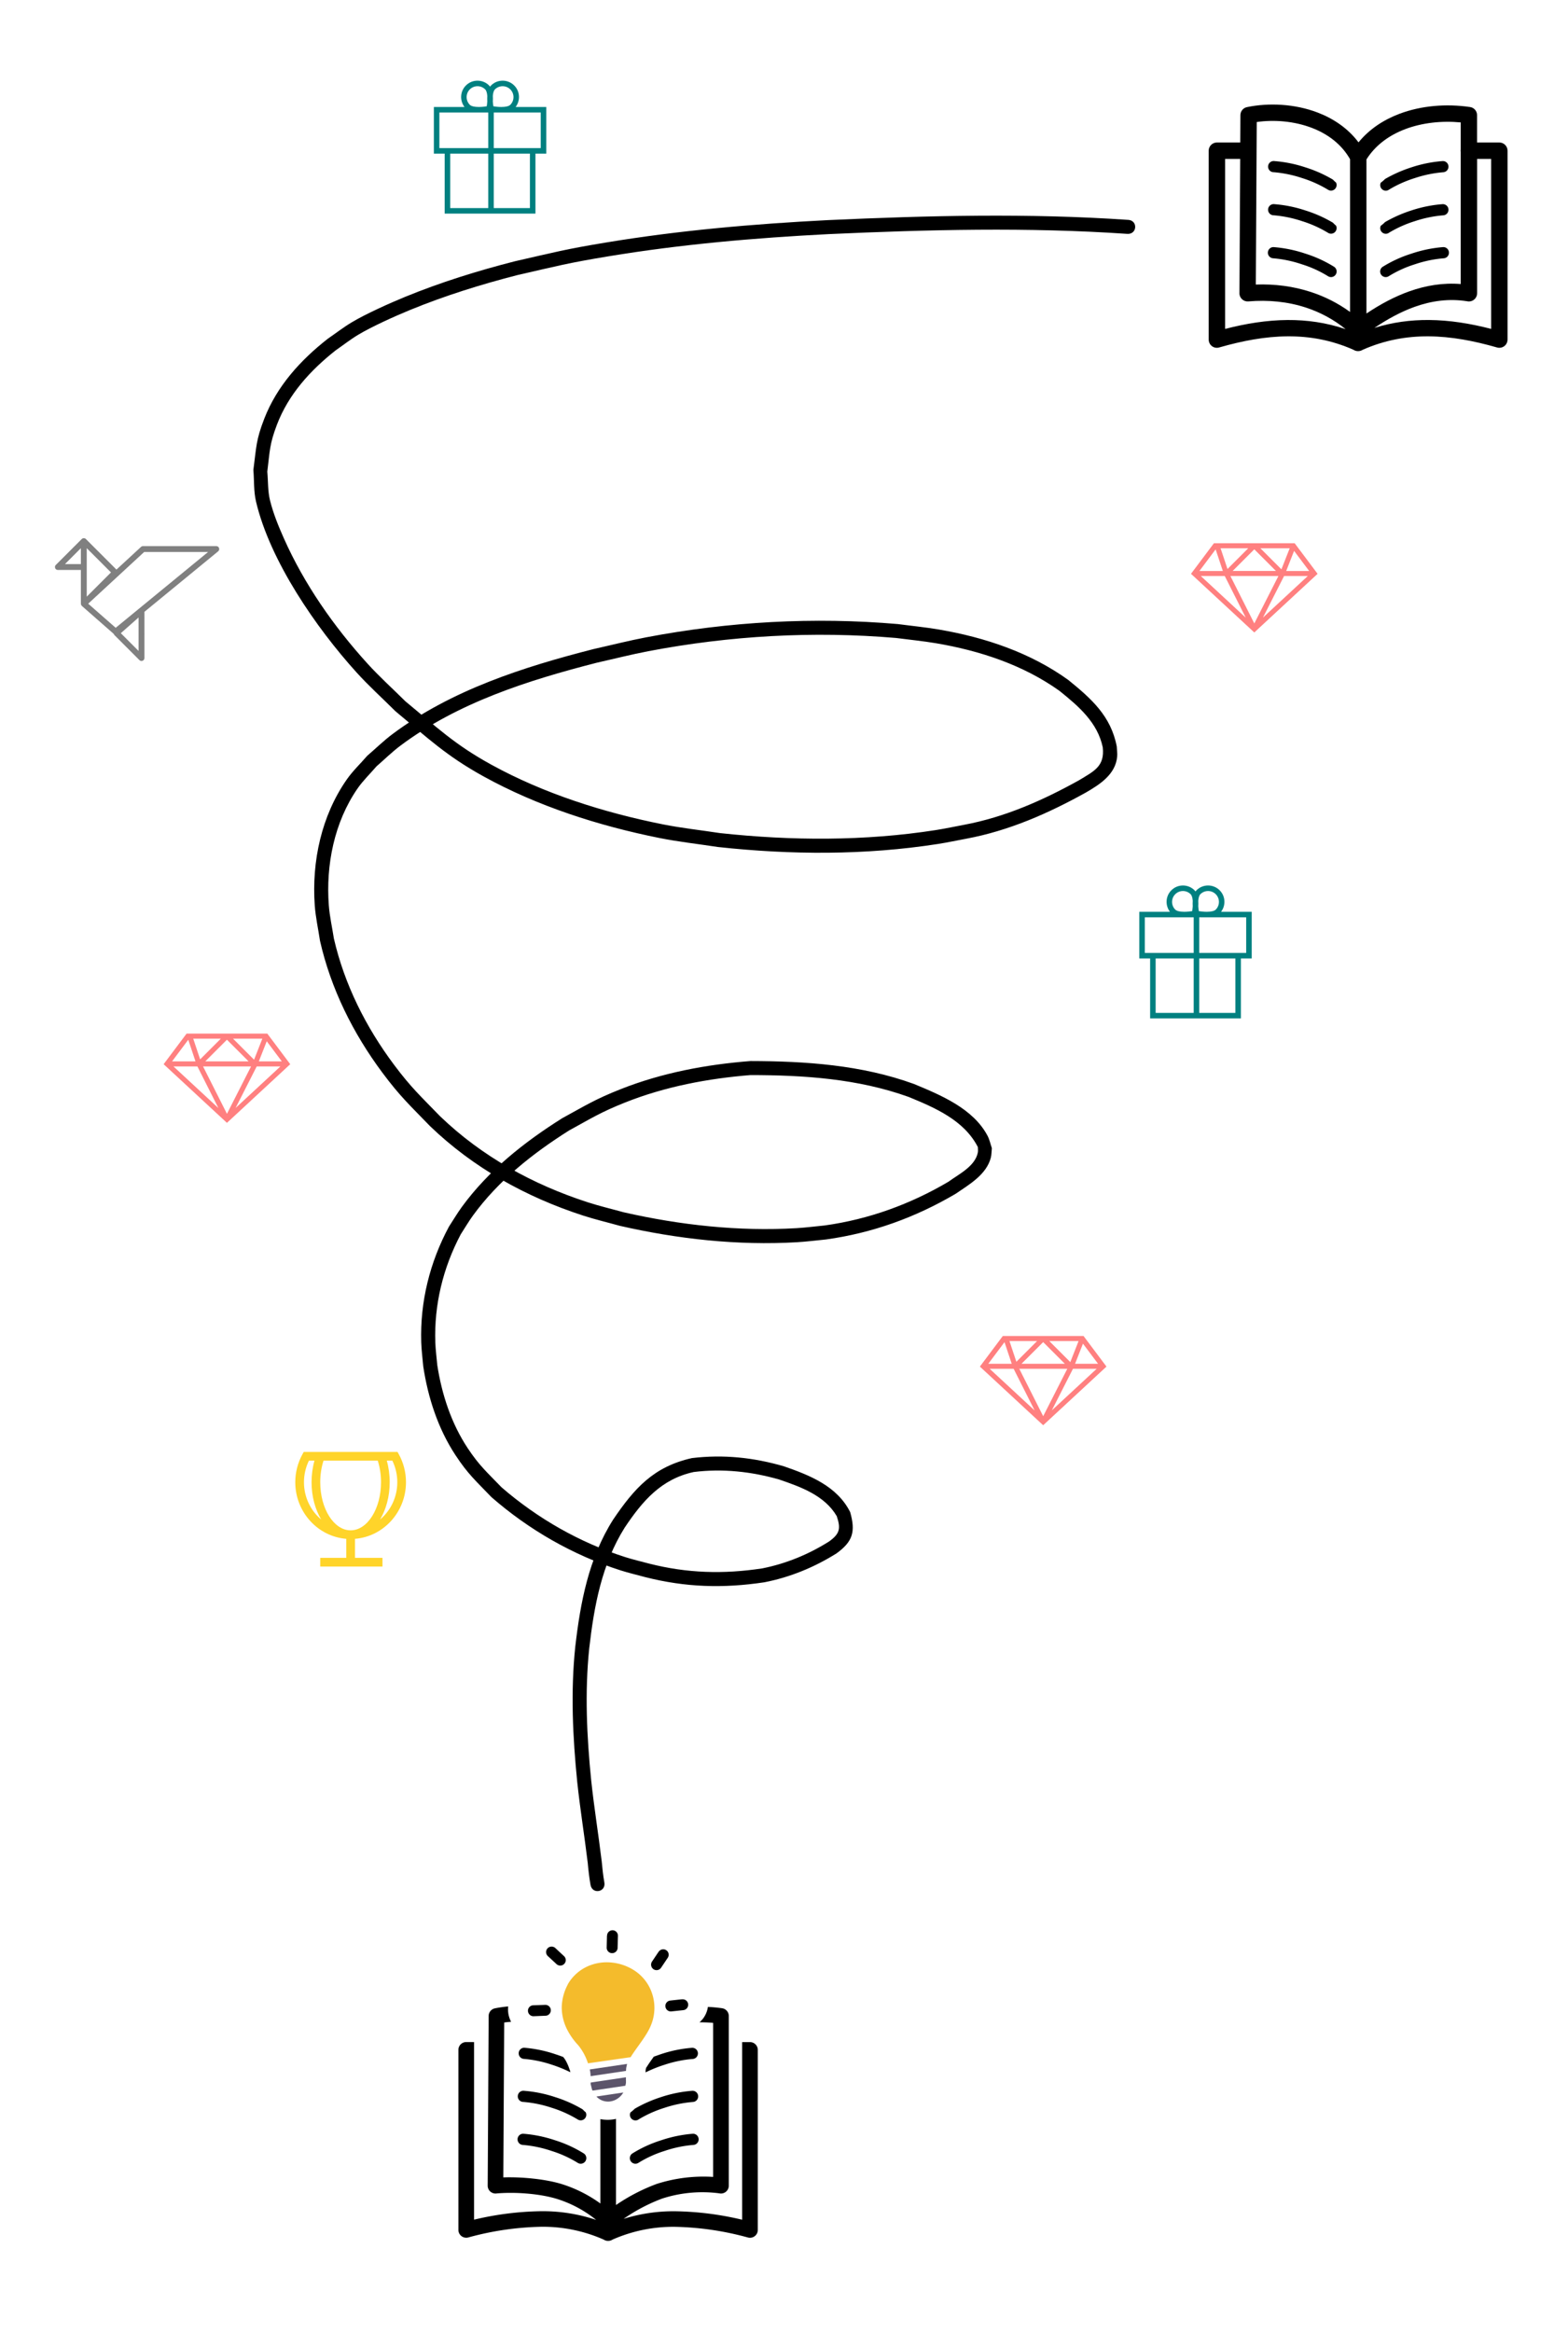 <?xml version="1.0" encoding="UTF-8" standalone="no"?>
<!-- Created with Inkscape (http://www.inkscape.org/) -->

<svg
   width="159.473mm"
   height="237.095mm"
   viewBox="0 0 159.473 237.095"
   version="1.1"
   id="svg805"
   inkscape:version="1.2.2 (b0a8486541, 2022-12-01)"
   sodipodi:docname="image.svg"
   xml:space="preserve"
   xmlns:inkscape="http://www.inkscape.org/namespaces/inkscape"
   xmlns:sodipodi="http://sodipodi.sourceforge.net/DTD/sodipodi-0.dtd"
   xmlns="http://www.w3.org/2000/svg"
   xmlns:svg="http://www.w3.org/2000/svg"><sodipodi:namedview
     id="namedview807"
     pagecolor="#ffffff"
     bordercolor="#cccccc"
     borderopacity="1"
     inkscape:showpageshadow="0"
     inkscape:pageopacity="1"
     inkscape:pagecheckerboard="0"
     inkscape:deskcolor="#d1d1d1"
     inkscape:document-units="mm"
     showgrid="false"
     inkscape:zoom="0.69969674"
     inkscape:cx="45.734099"
     inkscape:cy="366.58739"
     inkscape:window-width="2238"
     inkscape:window-height="1358"
     inkscape:window-x="0"
     inkscape:window-y="20"
     inkscape:window-maximized="1"
     inkscape:current-layer="layer1" /><defs
     id="defs802"><style
       id="style1047">.cls-1{fill-rule:evenodd;}</style><style
       id="style1860">.cls-1{fill:#5c546a;}.cls-2{fill:#f4bb2c;}</style></defs><g
     inkscape:label="Layer 1"
     inkscape:groupmode="layer"
     id="layer1"
     transform="translate(-34.819,-49.663)"><path
       style="color:#000000;overflow:visible;fill:#000000;stroke-width:10.798;stop-color:#000000"
       id="path694"
       d="m 149.563,72.019 c -10.174,-0.698 -20.364,-0.438 -30.54,0.024 -7.533,0.384 -15.068,1.039 -22.515,2.268 -4.269,0.704 -5.22,0.984 -9.347,1.923 -3.79,0.968 -7.53,2.133 -11.152,3.616 -1.525,0.625 -3.993,1.73 -5.437,2.597 -0.84,0.504 -1.615,1.109 -2.422,1.663 -2.772,2.175 -5.167,4.804 -6.457,8.133 -0.852,2.2 -0.795,2.859 -1.104,5.198 0.09,1.077 0.022,2.178 0.271,3.23 1.426,6.04 6.117,12.828 10.221,17.361 1.252,1.383 2.642,2.635 3.963,3.952 3.314,2.742 5.137,4.509 8.938,6.61 5.507,3.044 11.732,5.031 17.879,6.267 1.976,0.397 3.984,0.614 5.976,0.921 7.414,0.806 14.962,0.844 22.346,-0.303 0.986,-0.153 1.962,-0.365 2.943,-0.547 4.313,-0.806 8.318,-2.57 12.129,-4.687 1.425,-0.824 3.02,-1.846 3.186,-3.656 0.032,-0.345 -0.029,-0.692 -0.043,-1.038 -0.598,-3.089 -2.573,-4.841 -4.918,-6.746 -3.876,-2.794 -8.485,-4.335 -13.165,-5.135 -1.384,-0.237 -2.784,-0.37 -4.176,-0.555 -8.542,-0.737 -17.192,-0.255 -25.616,1.351 -1.784,0.34 -3.545,0.79 -5.317,1.186 -7.157,1.826 -14.448,4.159 -20.449,8.634 -0.909,0.678 -1.721,1.477 -2.582,2.216 -0.695,0.804 -1.476,1.541 -2.085,2.412 -2.584,3.697 -3.576,8.346 -3.259,12.802 0.086,1.206 0.354,2.392 0.531,3.589 1.104,4.88 3.363,9.419 6.348,13.423 1.811,2.429 2.758,3.274 4.84,5.427 4.397,4.239 9.755,7.21 15.547,9.092 1.239,0.403 2.51,0.701 3.765,1.052 5.886,1.344 11.972,2.019 18.013,1.667 0.986,-0.058 1.966,-0.186 2.95,-0.28 4.729,-0.656 9.082,-2.232 13.179,-4.639 1.357,-0.927 3.143,-1.946 3.587,-3.68 0.081,-0.315 0.069,-0.646 0.104,-0.969 -0.146,-0.42 -0.231,-0.866 -0.439,-1.259 -1.468,-2.775 -4.772,-4.137 -7.486,-5.265 -5.326,-1.935 -11.007,-2.319 -16.623,-2.329 -4.495,0.349 -8.997,1.194 -13.205,2.859 -2.584,1.023 -3.533,1.636 -5.942,2.953 -3.851,2.42 -7.498,5.307 -10.2,9.009 -0.473,0.649 -0.88,1.344 -1.32,2.015 -1.944,3.616 -2.949,7.648 -2.819,11.76 0.026,0.817 0.136,1.629 0.204,2.443 0.48,3.174 1.497,6.324 3.275,9.025 1.279,1.944 2.038,2.579 3.655,4.268 3.817,3.333 8.296,5.902 13.129,7.45 0.831,0.266 1.684,0.462 2.526,0.692 4.12,1.043 7.925,1.149 12.098,0.525 2.621,-0.508 5.089,-1.526 7.345,-2.937 1.684,-1.221 1.949,-2.23 1.394,-4.2 -1.327,-2.648 -4.115,-3.747 -6.759,-4.664 -3.102,-0.894 -6.126,-1.209 -9.327,-0.83 -3.904,0.868 -5.87,3.077 -8.026,6.262 -2.478,3.913 -3.326,8.398 -3.848,12.92 -0.478,4.577 -0.259,9.175 0.199,13.741 0.291,2.752 0.737,5.484 1.069,8.231 0.069,0.752 0.15,1.5 0.284,2.243 0.18,0.994 1.585,0.74 1.406,-0.254 v 0 c -0.13,-0.716 -0.203,-1.436 -0.271,-2.161 -0.331,-2.737 -0.774,-5.46 -1.066,-8.202 -0.448,-4.464 -0.666,-8.96 -0.201,-13.436 0.492,-4.294 1.272,-8.562 3.614,-12.285 1.805,-2.694 3.701,-4.923 7.013,-5.642 2.93,-0.363 5.85,-0.052 8.69,0.762 2.2,0.754 4.617,1.615 5.858,3.726 0.413,1.246 0.333,1.774 -0.785,2.577 -2.086,1.313 -4.374,2.254 -6.798,2.735 -3.936,0.597 -7.625,0.498 -11.509,-0.49 -0.804,-0.219 -1.619,-0.403 -2.413,-0.656 -4.627,-1.475 -8.921,-3.924 -12.588,-7.098 -1.486,-1.543 -2.261,-2.201 -3.437,-3.973 -1.677,-2.526 -2.64,-5.478 -3.099,-8.452 -0.066,-0.766 -0.172,-1.529 -0.199,-2.297 -0.135,-3.842 0.791,-7.615 2.587,-11.004 0.412,-0.633 0.792,-1.288 1.236,-1.9 2.582,-3.557 6.086,-6.323 9.774,-8.652 2.303,-1.263 3.252,-1.874 5.718,-2.854 4.058,-1.613 8.404,-2.432 12.741,-2.783 5.429,0.005 10.925,0.367 16.079,2.221 2.693,1.107 5.643,2.369 7.046,5.104 -3e-4,0.176 0.032,0.355 -9.3e-4,0.528 -0.268,1.431 -1.957,2.23 -2.989,2.99 -3.884,2.29 -8.106,3.825 -12.591,4.448 -0.95,0.091 -1.897,0.217 -2.849,0.274 -5.9,0.348 -11.844,-0.308 -17.595,-1.615 -1.217,-0.338 -2.448,-0.626 -3.65,-1.015 -5.592,-1.81 -10.771,-4.659 -15.02,-8.747 -2.002,-2.065 -2.94,-2.904 -4.681,-5.23 -2.865,-3.829 -5.047,-8.169 -6.121,-12.838 -0.172,-1.122 -0.429,-2.234 -0.515,-3.366 -0.312,-4.107 0.547,-8.45 2.913,-11.88 0.563,-0.816 1.289,-1.507 1.934,-2.261 0.81,-0.701 1.572,-1.46 2.43,-2.102 5.855,-4.384 12.99,-6.648 19.98,-8.437 1.743,-0.39 3.474,-0.834 5.228,-1.169 8.288,-1.583 16.8,-2.064 25.206,-1.346 1.354,0.178 2.715,0.307 4.062,0.535 4.46,0.756 8.865,2.201 12.568,4.849 1.924,1.551 3.86,3.195 4.391,5.732 0.214,1.936 -0.877,2.418 -2.412,3.349 -3.675,2.045 -7.536,3.753 -11.697,4.531 -0.955,0.178 -1.905,0.385 -2.864,0.535 -7.251,1.13 -14.665,1.093 -21.947,0.308 -1.95,-0.299 -3.916,-0.509 -5.851,-0.896 -5.986,-1.198 -12.068,-3.119 -17.436,-6.073 -3.704,-2.038 -5.486,-3.762 -8.716,-6.429 -1.288,-1.281 -2.643,-2.498 -3.864,-3.843 -3.421,-3.77 -6.425,-8.067 -8.498,-12.729 -0.556,-1.25 -1.078,-2.529 -1.408,-3.857 -0.236,-0.949 -0.184,-1.947 -0.277,-2.92 0.267,-2.128 0.214,-2.759 0.974,-4.76 1.181,-3.107 3.408,-5.548 5.982,-7.578 0.757,-0.524 1.482,-1.097 2.271,-1.572 1.403,-0.846 3.807,-1.923 5.288,-2.53 3.559,-1.46 7.234,-2.604 10.959,-3.558 4.073,-0.928 5.021,-1.206 9.235,-1.902 7.4,-1.222 14.888,-1.872 22.374,-2.254 10.123,-0.46 20.259,-0.719 30.381,-0.026 1.008,0.067 1.102,-1.358 0.095,-1.425 z" /><g
       id="g1882"
       transform="matrix(0.257,0,0,0.257,81.441,245.923)"><path
         d="m 11.59,100.78 q 0.2,-33.5 0.38,-66.89 a 3.09,3.09 0 0 1 2.45,-3 v 0 a 45.5,45.5 0 0 1 5.29,-0.75 10.25,10.25 0 0 0 0.32,4 10.63,10.63 0 0 0 0.82,2.07 c -1,0.07 -1.88,0.16 -2.73,0.28 l -0.35,61.28 c 7.16,-0.26 17.05,0.65 23.64,2.8 a 53,53 0 0 1 14.78,7.52 V 74.71 a 15.15,15.15 0 0 0 6.18,-0.09 v 34.07 a 74.13,74.13 0 0 1 16.12,-8.35 60.76,60.76 0 0 1 22.31,-2.77 V 36.64 c -1.66,-0.16 -3.48,-0.23 -5.39,-0.23 a 9.38,9.38 0 0 0 0.72,-0.7 l 0.51,-0.56 a 9.88,9.88 0 0 0 2.09,-4.83 c 2,0.09 3.85,0.27 5.61,0.52 A 3.09,3.09 0 0 1 107,33.9 v 0 67.15 a 3.09,3.09 0 0 1 -3.1,3.09 3.36,3.36 0 0 1 -0.71,-0.08 51.63,51.63 0 0 0 -22.61,2.1 68.87,68.87 0 0 0 -15.2,8 66.28,66.28 0 0 1 20.48,-3 121.49,121.49 0 0 1 26.43,3.35 q 0,-35.13 0,-70.27 h 3.1 a 3.09,3.09 0 0 1 3.09,3.09 v 71.23 a 3.09,3.09 0 0 1 -3.09,3.09 3.32,3.32 0 0 1 -1,-0.16 117.3,117.3 0 0 0 -28.55,-4.17 59.45,59.45 0 0 0 -24.84,5.05 3.12,3.12 0 0 1 -1.76,0.51 3.09,3.09 0 0 1 -1.75,-0.51 59.53,59.53 0 0 0 -24.84,-5.07 117.37,117.37 0 0 0 -28.55,4.17 3.27,3.27 0 0 1 -1,0.16 A 3.09,3.09 0 0 1 0,118.54 V 47.31 a 3.09,3.09 0 0 1 3.09,-3.09 h 3.1 v 70.27 a 121.33,121.33 0 0 1 26.43,-3.35 66.28,66.28 0 0 1 21.89,3.44 46.82,46.82 0 0 0 -15,-8.14 c -6.8,-2.22 -17,-3 -24.58,-2.31 a 3.08,3.08 0 0 1 -3.33,-2.83 2.26,2.26 0 0 1 0,-0.52 z M 71.26,92 A 2.212,2.212 0 1 1 68.85,88.29 49.67,49.67 0 0 1 80.23,83.08 51.94,51.94 0 0 1 92.72,80.5 2.214,2.214 0 0 1 93,84.92 47.49,47.49 0 0 0 81.6,87.29 45,45 0 0 0 71.26,92 Z m 0,-17.12 a 2.21,2.21 0 0 1 -3.18,-2.81 13.89,13.89 0 0 0 1.7,-1.47 53.15,53.15 0 0 1 10.4,-4.6 51.6,51.6 0 0 1 12.32,-2.49 2.214,2.214 0 1 1 0.25,4.42 47.74,47.74 0 0 0 -11.21,2.31 46.75,46.75 0 0 0 -10.3,4.63 z M 77.35,50 c 0.93,-0.34 1.88,-0.67 2.82,-1 a 51.5,51.5 0 0 1 12.28,-2.5 2.213,2.213 0 0 1 0.24,4.42 47,47 0 0 0 -11.17,2.3 51.54,51.54 0 0 0 -7.45,3 c 0,-0.36 0,-0.71 0.05,-1.07 l 0.16,-0.73 0.36,-0.52 c 0.81,-1.29 1.76,-2.61 2.71,-3.94 z M 49.61,88.28 A 2.216,2.216 0 1 1 47.2,92 45,45 0 0 0 36.87,87.3 47.66,47.66 0 0 0 25.5,84.92 a 2.213,2.213 0 0 1 0.24,-4.42 52.11,52.11 0 0 1 12.5,2.57 49.78,49.78 0 0 1 11.37,5.21 z M 50.38,72 A 2.21,2.21 0 0 1 47.22,74.85 46.45,46.45 0 0 0 36.93,70.22 47.94,47.94 0 0 0 25.72,67.91 2.21,2.21 0 1 1 26,63.51 51.41,51.41 0 0 1 38.28,66 51.16,51.16 0 0 1 49.17,70.85 13,13 0 0 0 50.38,72 Z M 44.32,56.17 a 52.88,52.88 0 0 0 -7.38,-3 A 47,47 0 0 0 25.77,50.87 2.21,2.21 0 0 1 26,46.47 51.5,51.5 0 0 1 38.29,49 c 1.07,0.35 2.14,0.72 3.19,1.13 v 0 a 10.11,10.11 0 0 1 1.16,1.74 18.21,18.21 0 0 1 1.18,2.7 7.93,7.93 0 0 0 0.37,1 l 0.11,0.66 z"
         id="path1866" /><path
         class="cls-1"
         d="m 65.27,64.17 a 7.29,7.29 0 0 1 -2.66,2.66 6.86,6.86 0 0 1 -3,0.93 6.36,6.36 0 0 1 -3.14,-0.61 6.57,6.57 0 0 1 -1.86,-1.38 l 10.71,-1.6 z m 1.48,-11.31 -0.35,1.62 -0.08,1.16 -14,2.08 A 16.76,16.76 0 0 0 52,55.06 l 14.79,-2.2 z m -0.46,5.32 v 0.7 0.24 a 10.59,10.59 0 0 1 0,1.38 l -0.21,1 -13,1.93 -0.23,-0.52 -0.51,-2.07 v -0.6 l 13.89,-2.07 z"
         id="path1868" /><path
         class="cls-2"
         d="M 47.42,45.48 A 26.78,26.78 0 0 1 42.89,39 a 19.65,19.65 0 0 1 -2,-8.49 20,20 0 0 1 2.4,-9.07 v -0.07 0 a 17.18,17.18 0 0 1 8.47,-7.37 18.59,18.59 0 0 1 8.75,-1.25 20.11,20.11 0 0 1 8.35,2.68 17.28,17.28 0 0 1 7.29,8.26 18,18 0 0 1 0,14 c -1.65,4.1 -5.52,8.49 -8,12.52 l -16.87,2.42 a 22,22 0 0 0 -3.86,-7.15 z"
         id="path1870" /><path
         d="m 29.72,34 a 2.15,2.15 0 0 1 -1.51,-0.59 2.23,2.23 0 0 1 -0.69,-1.51 2.16,2.16 0 0 1 0.59,-1.55 2.12,2.12 0 0 1 1.51,-0.67 l 4.72,-0.17 a 2.14,2.14 0 0 1 1.55,0.59 2.09,2.09 0 0 1 0.68,1.51 v 0 0 0.08 a 2.15,2.15 0 0 1 -2.09,2.12 H 34.4 Z M 58.83,2.12 A 2.15,2.15 0 0 1 61,0 h 0.15 a 2.17,2.17 0 0 1 1.39,0.66 2.16,2.16 0 0 1 0.59,1.52 v 0 a 0.37,0.37 0 0 1 0,0.11 L 63,6.92 v 0 a 0.71,0.71 0 0 1 0,0.14 2.1,2.1 0 0 1 -0.66,1.39 2.18,2.18 0 0 1 -1.52,0.6 h -0.14 a 2.16,2.16 0 0 1 -2,-2.17 v 0 a 0.49,0.49 0 0 1 0,-0.12 l 0.11,-4.63 z m 20.43,6.36 a 2.16,2.16 0 0 1 3,-0.59 v 0 a 2.13,2.13 0 0 1 0.91,1.37 2.2,2.2 0 0 1 -0.32,1.62 l -2.64,3.93 A 2.14,2.14 0 0 1 78.84,15.73 2.18,2.18 0 0 1 77.21,15.41 2.24,2.24 0 0 1 76.29,14 2.2,2.2 0 0 1 76.62,12.38 l 2.64,-3.94 z m 9.32,18.83 h 0.07 a 2.17,2.17 0 0 1 1.49,0.48 2.21,2.21 0 0 1 0.79,1.46 v 0 c 0,0 0,0.06 0,0.07 a 2.18,2.18 0 0 1 -0.48,1.5 2.16,2.16 0 0 1 -1.46,0.78 l -4.7,0.5 a 2.15,2.15 0 0 1 -2.37,-1.93 2.09,2.09 0 0 1 0.47,-1.58 2.17,2.17 0 0 1 1.45,-0.79 c 1.58,-0.17 3.15,-0.35 4.73,-0.5 z M 35.39,10.2 A 2.16,2.16 0 0 1 36.78,6.46 2.18,2.18 0 0 1 38.33,7 l 3.46,3.23 a 2.13,2.13 0 0 1 0.69,1.5 2.17,2.17 0 0 1 -3.63,1.67 z"
         id="path1872" /></g><g
       id="g1882-1"
       transform="matrix(0.257,0,0,0.257,157.678,67.697)"><g
         id="g2153"
         transform="translate(-12.366,-24.478)"><path
           d="m 86.065,278.072 0.079,-13.983 h -1.579 v 17.792 c 2.169,-0.56 4.346,-0.917 6.538,-0.932 2.024,-0.013 4.048,0.27 6.077,0.957 -1.26,-1.021 -2.666,-1.772 -4.165,-2.261 -1.889,-0.616 -3.931,-0.82 -6.024,-0.642 -0.474,0.038 -0.886,-0.313 -0.927,-0.784 -0.005,-0.051 -0.005,-0.099 0,-0.148 z M 109.228,263.359 c -0.005,-0.041 -0.01,-0.084 -0.01,-0.13 0,-0.043 0.003,-0.087 0.01,-0.13 v -2.831 c -1.986,-0.188 -4.033,0.03 -5.82,0.708 -1.67,0.634 -3.111,1.675 -4.048,3.167 v 16.127 c 1.456,-0.973 2.946,-1.772 4.476,-2.317 1.744,-0.621 3.536,-0.917 5.392,-0.769 z m 1.719,-0.988 h 2.327 c 0.474,0 0.858,0.384 0.858,0.858 v 19.772 c 0,0.474 -0.384,0.858 -0.858,0.858 -0.097,0 -0.191,-0.015 -0.278,-0.046 -2.393,-0.685 -4.771,-1.141 -7.126,-1.156 -2.297,-0.015 -4.59,0.39 -6.895,1.405 -0.143,0.094 -0.313,0.145 -0.489,0.143 -0.173,0.003 -0.344,-0.048 -0.489,-0.143 -2.302,-1.018 -4.598,-1.421 -6.895,-1.405 -2.355,0.015 -4.731,0.471 -7.126,1.156 -0.087,0.03 -0.181,0.046 -0.278,0.046 -0.468,0.003 -0.853,-0.382 -0.853,-0.855 v -19.775 c 0,-0.474 0.384,-0.858 0.858,-0.858 h 2.447 l 0.015,-2.867 c 0.003,-0.412 0.293,-0.754 0.682,-0.835 v 0 c 2.258,-0.471 5.003,-0.354 7.409,0.568 1.663,0.637 3.172,1.652 4.275,3.119 1.113,-1.367 2.599,-2.35 4.272,-2.984 2.286,-0.868 4.924,-1.077 7.406,-0.713 0.428,0.061 0.733,0.43 0.733,0.848 v 0 2.864 z m -10.754,19.406 c 1.897,-0.596 3.791,-0.84 5.685,-0.83 2.192,0.013 4.369,0.372 6.538,0.932 v -17.789 h -1.469 v 14.059 c 0,0.474 -0.384,0.858 -0.858,0.858 -0.069,0 -0.135,-0.008 -0.199,-0.023 -1.879,-0.295 -3.699,-0.051 -5.476,0.583 -1.431,0.512 -2.836,1.276 -4.221,2.21 z m -2.549,-1.673 v -15.986 c -0.899,-1.586 -2.353,-2.648 -3.995,-3.277 -1.861,-0.713 -3.951,-0.873 -5.774,-0.614 l -0.097,17.01 c 1.988,-0.071 3.934,0.181 5.764,0.779 1.456,0.474 2.836,1.169 4.102,2.088 z"
           id="path1700"
           style="stroke-width:0.255"
           transform="matrix(3.78,0,0,3.78,-300.513,-981.078)" /><path
           d="m 63.031,43.571 a 2.21,2.21 0 0 1 -3.16,2.85 46.45,46.45 0 0 0 -10.29,-4.63 47.94,47.94 0 0 0 -11.21,-2.31 2.21,2.21 0 1 1 0.28,-4.4 51.41,51.41 0 0 1 12.28,2.49 51.16,51.16 0 0 1 10.89,4.85 13,13 0 0 0 1.21,1.15 z"
           id="path2032" /><path
           d="m 62.261,59.851 a 2.216,2.216 0 1 1 -2.41,3.72 45,45 0 0 0 -10.33,-4.7 47.66,47.66 0 0 0 -11.37,-2.38 2.213,2.213 0 0 1 0.24,-4.42 52.11,52.11 0 0 1 12.5,2.57 49.78,49.78 0 0 1 11.37,5.21 z"
           id="path2030" /><path
           d="m 83.911,46.451 a 2.21,2.21 0 0 1 -3.18,-2.81 13.89,13.89 0 0 0 1.7,-1.47 53.15,53.15 0 0 1 10.4,-4.6 51.6,51.6 0 0 1 12.32,-2.49 2.214,2.214 0 1 1 0.25,4.42 47.74,47.74 0 0 0 -11.21,2.31 46.75,46.75 0 0 0 -10.3,4.63 z"
           id="path2026" /><path
           d="m 83.911,63.571 a 2.212,2.212 0 1 1 -2.41,-3.71 49.67,49.67 0 0 1 11.38,-5.21 51.94,51.94 0 0 1 12.49,-2.58 2.214,2.214 0 0 1 0.28,4.42 47.49,47.49 0 0 0 -11.4,2.37 45,45 0 0 0 -10.34,4.71 z"
           id="path2024" /><path
           d="m 63.031,26.525 a 2.21,2.21 0 0 1 -3.16,2.85 46.45,46.45 0 0 0 -10.29,-4.63 47.94,47.94 0 0 0 -11.21,-2.31 2.21,2.21 0 1 1 0.28,-4.4 51.41,51.41 0 0 1 12.28,2.49 51.16,51.16 0 0 1 10.89,4.85 13,13 0 0 0 1.21,1.15 z"
           id="path2032-9" /><path
           d="m 83.911,29.405 a 2.21,2.21 0 0 1 -3.18,-2.81 13.89,13.89 0 0 0 1.7,-1.47 53.15,53.15 0 0 1 10.4,-4.6 51.6,51.6 0 0 1 12.32,-2.49 2.214,2.214 0 1 1 0.25,4.42 47.74,47.74 0 0 0 -11.21,2.31 46.75,46.75 0 0 0 -10.3,4.63 z"
           id="path2026-8" /></g></g><g
       id="g2295"
       transform="matrix(0.037,0,0,0.037,64.655,197.289)"
       style="fill:#ffd42a">
	<path
   style="fill:#ffd42a"
   d="m 309.585,83.148 c 0,-26.97 -6.844,-53.594 -19.804,-76.996 L 286.374,0 H 248.687 66.179 28.492 l -3.407,6.152 c -12.96,23.402 -19.81,50.026 -19.81,76.996 0,81.967 61.888,149.333 140.221,155.604 v 52.24 H 73.894 v 23.867 h 171.052 v -23.867 h -75.582 v -52.24 c 78.333,-6.271 140.221,-73.643 140.221,-155.604 z m -23.867,0 c 0,41.35 -18.509,78.315 -47.425,102.588 16.504,-27.466 26.541,-63.344 26.541,-102.588 0,-20.377 -2.763,-40.563 -7.996,-59.287 h 15.257 c 8.933,18.331 13.623,38.684 13.623,59.287 z M 231.956,23.862 c 5.907,18.36 9.01,38.683 9.01,59.287 0,72.927 -37.472,132.268 -83.536,132.268 -46.064,0 -83.536,-59.336 -83.536,-132.269 0,-20.598 3.103,-40.915 9.01,-59.287 0,10e-4 149.052,10e-4 149.052,10e-4 z M 29.142,83.148 c 0,-20.604 4.696,-40.951 13.622,-59.287 h 15.257 c -5.233,18.73 -7.996,38.91 -7.996,59.287 0,39.244 10.036,75.123 26.541,102.582 C 47.651,161.458 29.142,124.493 29.142,83.148 Z"
   id="path2293" />
</g><g
       id="g2440"
       transform="matrix(0.048,0,0,0.048,77.902,57.866)"
       style="fill:#008080">
	<path
   style="fill:#008080"
   d="M 259.889,55.725 H 194.955 C 205.31,42.11 204.419,22.606 191.999,10.183 185.429,3.614 176.698,0 167.412,0 c -9.28,0 -18.012,3.62 -24.581,10.184 -0.743,0.744 -1.41,1.576 -2.03,2.442 -0.626,-0.866 -1.289,-1.698 -2.033,-2.442 C 132.204,3.614 123.475,0 114.189,0 104.903,0 96.171,3.62 89.607,10.184 77.176,22.613 76.287,42.111 86.651,55.726 H 21.706 v 98.81 H 44.632 V 281.601 H 236.966 V 154.535 h 22.929 V 55.725 Z M 151.104,18.461 c 4.357,-4.354 10.144,-6.75 16.302,-6.75 6.17,0 11.951,2.401 16.309,6.75 8.982,8.988 8.982,23.621 0,32.609 -3.002,3.002 -9.784,4.655 -19.093,4.655 -6.541,0 -12.911,-0.815 -16.788,-1.43 -0.515,-3.13 -0.932,-6.638 -1.178,-10.224 0.229,-3.706 0.274,-7.705 0,-11.716 0.469,-5.978 1.755,-11.198 4.448,-13.894 z M 97.881,51.07 c -8.989,-8.988 -8.989,-23.621 0,-32.609 4.357,-4.354 10.141,-6.75 16.302,-6.75 6.158,0 11.951,2.401 16.299,6.75 2.705,2.707 3.994,7.937 4.452,13.938 -0.269,3.979 -0.229,7.951 0,11.633 -0.246,3.597 -0.663,7.119 -1.184,10.264 -3.882,0.615 -10.247,1.43 -16.793,1.43 -9.298,-10e-4 -16.071,-1.659 -19.076,-4.656 z m -64.465,91.755 v -75.39 h 103.559 v 75.39 H 44.626 Z m 22.921,11.71 h 80.632 V 269.89 H 56.337 Z M 225.25,269.891 H 148.68 V 154.535 h 76.569 V 269.891 Z M 248.179,142.825 H 236.96 148.68 v -75.39 h 99.499 z"
   id="path2438" />
</g><g
       id="g2476"
       transform="matrix(0.051,0,0,0.051,40.407,102.27)"
       style="fill:#808080">
	<path
   style="fill:#808080"
   d="m 327.294,61.106 c -0.835,-2.324 -3.042,-3.883 -5.512,-3.883 H 175.641 c -1.475,0 -2.893,0.555 -3.974,1.553 L 122.658,104.037 61.705,43.083 c -0.066,-0.062 -0.152,-0.1 -0.217,-0.163 -0.211,-0.194 -0.452,-0.352 -0.689,-0.518 -0.255,-0.168 -0.495,-0.331 -0.764,-0.454 -0.08,-0.037 -0.14,-0.101 -0.223,-0.135 -0.169,-0.071 -0.343,-0.077 -0.515,-0.128 -0.298,-0.094 -0.586,-0.183 -0.895,-0.223 -0.28,-0.043 -0.552,-0.043 -0.832,-0.043 -0.28,0 -0.549,0 -0.832,0.043 -0.309,0.046 -0.603,0.135 -0.9,0.229 -0.163,0.052 -0.34,0.058 -0.503,0.129 -0.083,0.034 -0.14,0.092 -0.217,0.135 -0.274,0.128 -0.526,0.297 -0.778,0.469 -0.234,0.157 -0.469,0.314 -0.68,0.503 -0.071,0.063 -0.151,0.1 -0.223,0.163 L 1.717,94.809 c -1.675,1.675 -2.179,4.191 -1.27,6.381 0.906,2.19 3.045,3.614 5.409,3.614 H 51.72 v 67.335 c 0,0.017 0.006,0.028 0.006,0.04 0,0.012 -0.006,0.023 -0.006,0.034 0,0.046 0.029,0.092 0.035,0.144 0.031,0.691 0.194,1.344 0.446,1.955 0.077,0.178 0.157,0.349 0.246,0.521 0.3,0.56 0.669,1.075 1.129,1.509 0.06,0.058 0.083,0.138 0.143,0.195 l 63.427,55.625 c 0.049,0.039 0.112,0.057 0.166,0.103 0.274,0.897 0.698,1.749 1.381,2.436 l 49.798,49.804 c 1.121,1.115 2.622,1.716 4.144,1.716 0.755,0 1.515,-0.144 2.241,-0.446 2.189,-0.903 3.613,-3.042 3.613,-5.409 V 188.192 L 325.504,67.61 c 1.905,-1.569 2.625,-4.173 1.79,-6.504 z M 63.42,157.998 V 98.942 61.358 l 48.323,48.323 z M 19.98,93.087 51.709,61.358 v 31.729 z m 146.784,173.142 -35.4,-35.406 35.4,-31.306 z M 121.118,220.084 66.313,172.019 177.934,68.935 h 127.472 z"
   id="path2474" />
</g><g
       id="g3121"
       transform="matrix(0.043,0,0,0.043,134.477,183.599)"
       style="fill:#ff8080">
	<path
   style="fill:#ff8080"
   d="M 245.185,44.209 H 54.245 L 0,116.533 149.715,255.221 299.43,116.539 Z m -38.439,77.569 -57.007,112.1 -56.53,-112.1 z m -108.263,-11.934 51.232,-51.232 51.232,51.232 z m 65.636,-53.702 h 69.323 L 213.876,105.9 Z m -77.808,49 -16.331,-49 h 65.331 z m -6.462,16.636 49.632,98.429 -106.258,-98.429 z m 140.287,0 h 56.071 l -106.013,98.203 z m 5.012,-11.934 18.694,-47.538 35.652,47.538 z M 58.266,58.738 75.301,109.85 H 19.929 Z"
   id="path3119" />
</g><g
       id="g3121-9"
       transform="matrix(0.043,0,0,0.043,51.462,152.854)"
       style="fill:#ff8080">
	<path
   style="fill:#ff8080"
   d="M 245.185,44.209 H 54.245 L 0,116.533 149.715,255.221 299.43,116.539 Z m -38.439,77.569 -57.007,112.1 -56.53,-112.1 z m -108.263,-11.934 51.232,-51.232 51.232,51.232 z m 65.636,-53.702 h 69.323 L 213.876,105.9 Z m -77.808,49 -16.331,-49 h 65.331 z m -6.462,16.636 49.632,98.429 -106.258,-98.429 z m 140.287,0 h 56.071 l -106.013,98.203 z m 5.012,-11.934 18.694,-47.538 35.652,47.538 z M 58.266,58.738 75.301,109.85 H 19.929 Z"
   id="path3119-6" />
</g><g
       id="g2440-3"
       transform="matrix(0.048,0,0,0.048,149.649,139.695)"
       style="fill:#008080">
	<path
   style="fill:#008080"
   d="M 259.889,55.725 H 194.955 C 205.31,42.11 204.419,22.606 191.999,10.183 185.429,3.614 176.698,0 167.412,0 c -9.28,0 -18.012,3.62 -24.581,10.184 -0.743,0.744 -1.41,1.576 -2.03,2.442 -0.626,-0.866 -1.289,-1.698 -2.033,-2.442 C 132.204,3.614 123.475,0 114.189,0 104.903,0 96.171,3.62 89.607,10.184 77.176,22.613 76.287,42.111 86.651,55.726 H 21.706 v 98.81 H 44.632 V 281.601 H 236.966 V 154.535 h 22.929 V 55.725 Z M 151.104,18.461 c 4.357,-4.354 10.144,-6.75 16.302,-6.75 6.17,0 11.951,2.401 16.309,6.75 8.982,8.988 8.982,23.621 0,32.609 -3.002,3.002 -9.784,4.655 -19.093,4.655 -6.541,0 -12.911,-0.815 -16.788,-1.43 -0.515,-3.13 -0.932,-6.638 -1.178,-10.224 0.229,-3.706 0.274,-7.705 0,-11.716 0.469,-5.978 1.755,-11.198 4.448,-13.894 z M 97.881,51.07 c -8.989,-8.988 -8.989,-23.621 0,-32.609 4.357,-4.354 10.141,-6.75 16.302,-6.75 6.158,0 11.951,2.401 16.299,6.75 2.705,2.707 3.994,7.937 4.452,13.938 -0.269,3.979 -0.229,7.951 0,11.633 -0.246,3.597 -0.663,7.119 -1.184,10.264 -3.882,0.615 -10.247,1.43 -16.793,1.43 -9.298,-10e-4 -16.071,-1.659 -19.076,-4.656 z m -64.465,91.755 v -75.39 h 103.559 v 75.39 H 44.626 Z m 22.921,11.71 h 80.632 V 269.89 H 56.337 Z M 225.25,269.891 H 148.68 V 154.535 h 76.569 V 269.891 Z M 248.179,142.825 H 236.96 148.68 v -75.39 h 99.499 z"
   id="path2438-8" />
</g><g
       id="g3121-5"
       transform="matrix(0.043,0,0,0.043,155.949,102.994)"
       style="fill:#ff8080">
	<path
   style="fill:#ff8080"
   d="M 245.185,44.209 H 54.245 L 0,116.533 149.715,255.221 299.43,116.539 Z m -38.439,77.569 -57.007,112.1 -56.53,-112.1 z m -108.263,-11.934 51.232,-51.232 51.232,51.232 z m 65.636,-53.702 h 69.323 L 213.876,105.9 Z m -77.808,49 -16.331,-49 h 65.331 z m -6.462,16.636 49.632,98.429 -106.258,-98.429 z m 140.287,0 h 56.071 l -106.013,98.203 z m 5.012,-11.934 18.694,-47.538 35.652,47.538 z M 58.266,58.738 75.301,109.85 H 19.929 Z"
   id="path3119-0" />
</g></g></svg>
